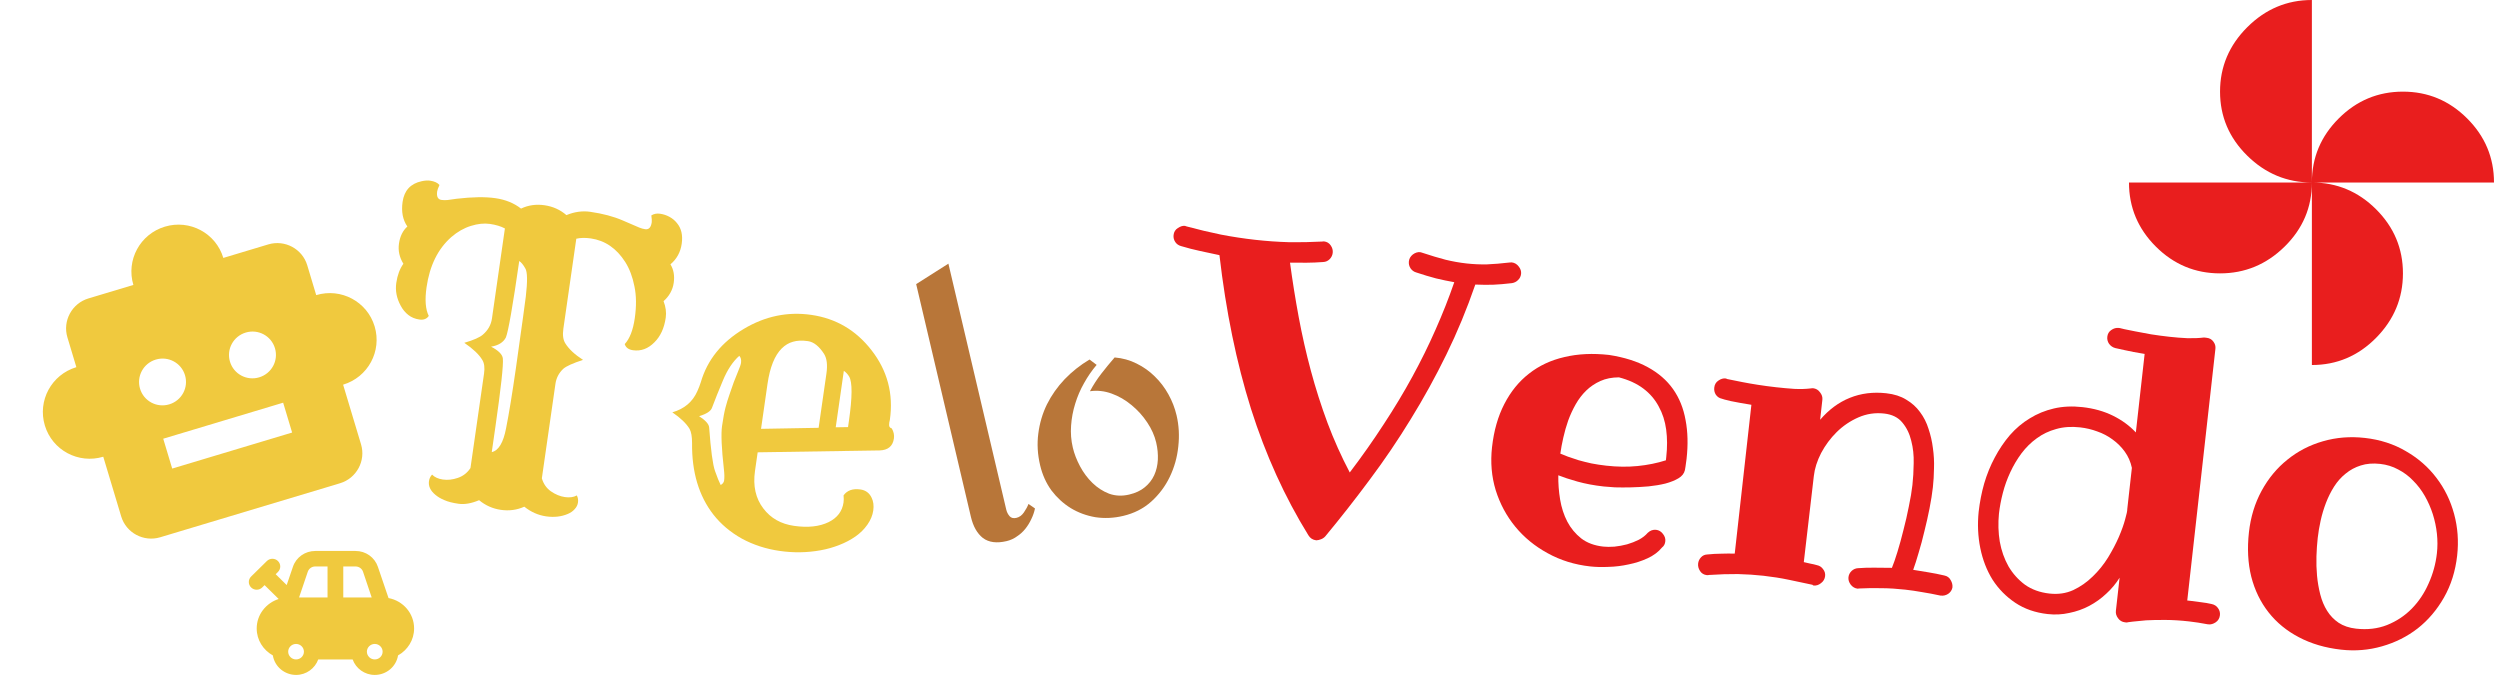 <svg width="363" height="98" viewBox="0 0 363 98" fill="none" xmlns="http://www.w3.org/2000/svg">
<path d="M76.13 73.571C75.064 74.05 73.93 74.204 72.728 74.031C71.545 73.861 70.491 73.393 69.566 72.627C68.444 73.099 67.451 73.272 66.587 73.148C65.723 73.024 65.039 72.849 64.535 72.623C64.028 72.416 63.595 72.162 63.236 71.861C62.498 71.257 62.182 70.588 62.288 69.856C62.342 69.48 62.492 69.166 62.739 68.914C63.106 69.293 63.628 69.531 64.304 69.628C64.999 69.728 65.72 69.65 66.466 69.393C67.231 69.138 67.846 68.661 68.311 67.962L70.283 54.243C70.407 53.379 70.32 52.715 70.023 52.25C69.559 51.474 68.691 50.65 67.417 49.777C68.778 49.378 69.678 48.98 70.119 48.584C70.863 47.943 71.301 47.163 71.433 46.242L73.312 33.171C72.725 32.857 71.999 32.638 71.135 32.513C70.29 32.392 69.366 32.489 68.362 32.805C67.358 33.12 66.419 33.656 65.543 34.412C63.591 36.125 62.388 38.559 61.934 41.714C61.673 43.536 61.78 44.922 62.257 45.872C61.964 46.309 61.508 46.483 60.888 46.394C60.268 46.305 59.734 46.084 59.287 45.732C58.839 45.38 58.472 44.935 58.185 44.395C57.593 43.313 57.378 42.209 57.54 41.082C57.702 39.955 58.046 39.027 58.573 38.298C57.997 37.372 57.783 36.392 57.931 35.359C58.083 34.307 58.489 33.484 59.149 32.889C58.482 31.93 58.251 30.738 58.456 29.31C58.694 27.658 59.614 26.659 61.216 26.314C61.691 26.21 62.097 26.182 62.435 26.231C63.074 26.323 63.532 26.532 63.811 26.86C63.615 27.292 63.503 27.602 63.476 27.789C63.368 28.541 63.577 28.954 64.103 29.03C64.385 29.07 64.681 29.074 64.993 29.043L66.313 28.858C68.594 28.592 70.467 28.564 71.932 28.775C73.397 28.986 74.637 29.49 75.653 30.288C76.703 29.787 77.838 29.624 79.059 29.8C80.279 29.975 81.342 30.454 82.245 31.235C83.407 30.751 84.561 30.591 85.707 30.756C87.529 31.017 89.098 31.435 90.415 32.007L92.825 33.044C93.114 33.162 93.4 33.242 93.682 33.282C94.208 33.358 94.525 33.02 94.633 32.269C94.66 32.081 94.64 31.752 94.573 31.283C94.933 31.047 95.357 30.964 95.845 31.034C96.334 31.104 96.791 31.256 97.217 31.49C97.644 31.724 98.003 32.025 98.295 32.393C98.933 33.155 99.163 34.156 98.985 35.396C98.809 36.617 98.264 37.612 97.348 38.381C97.814 39.138 97.973 40.033 97.825 41.066C97.676 42.099 97.184 42.986 96.349 43.729C96.67 44.561 96.775 45.362 96.665 46.132C96.554 46.902 96.36 47.583 96.083 48.176C95.806 48.769 95.456 49.274 95.032 49.693C94.11 50.634 93.068 51.02 91.903 50.853C91.265 50.761 90.867 50.464 90.709 49.962C91.434 49.185 91.921 47.932 92.169 46.205C92.42 44.458 92.403 42.912 92.117 41.568C91.852 40.207 91.408 39.032 90.784 38.041C89.516 36.057 87.85 34.916 85.784 34.619C84.995 34.506 84.293 34.52 83.679 34.662L81.8 47.733C81.667 48.653 81.766 49.367 82.096 49.874C82.61 50.696 83.464 51.489 84.657 52.255C83.189 52.734 82.236 53.163 81.799 53.541C81.157 54.138 80.774 54.869 80.65 55.733L78.677 69.452C78.907 70.252 79.344 70.88 79.987 71.337C80.65 71.796 81.328 72.076 82.023 72.176C82.718 72.276 83.295 72.196 83.754 71.936C83.92 72.247 83.976 72.591 83.922 72.966C83.871 73.323 83.71 73.645 83.439 73.932C83.186 74.221 82.856 74.452 82.448 74.623C81.508 75.025 80.456 75.142 79.292 74.975C78.146 74.81 77.092 74.342 76.13 73.571ZM71.404 65.646C72.394 65.424 73.087 64.268 73.484 62.178C73.899 60.091 74.374 57.188 74.908 53.47C75.443 49.752 75.788 47.281 75.945 46.057C76.123 44.818 76.257 43.821 76.346 43.067C76.608 40.843 76.584 39.478 76.273 38.974C75.984 38.453 75.691 38.094 75.393 37.898C74.453 44.434 73.806 48.136 73.451 49.005C73.08 49.719 72.365 50.162 71.305 50.336C72.375 50.892 72.944 51.462 73.014 52.047C73.109 52.981 72.748 56.294 71.93 61.984L71.404 65.646Z" fill="#F0C93E"/>
<path d="M122.485 71.926C123.012 71.197 123.829 70.912 124.937 71.071C125.688 71.179 126.226 71.573 126.55 72.252C126.818 72.789 126.9 73.414 126.798 74.128C126.698 74.823 126.418 75.501 125.959 76.163C125.499 76.826 124.918 77.403 124.214 77.897C123.511 78.39 122.723 78.803 121.851 79.138C120.997 79.475 120.098 79.73 119.153 79.9C117.205 80.253 115.226 80.285 113.217 79.996C111.207 79.707 109.367 79.107 107.696 78.196C106.047 77.269 104.68 76.114 103.594 74.731C101.474 72.011 100.439 68.546 100.488 64.336C100.489 63.397 100.368 62.708 100.124 62.271C99.66 61.495 98.826 60.694 97.623 59.87C99.362 59.372 100.573 58.348 101.256 56.798C101.452 56.366 101.62 55.93 101.76 55.49C102.705 52.253 104.781 49.676 107.989 47.76C111.093 45.906 114.363 45.226 117.8 45.72C121.368 46.233 124.276 47.936 126.525 50.828C128.857 53.808 129.751 57.186 129.208 60.961C129.189 61.092 129.161 61.222 129.123 61.351C129.105 61.482 129.096 61.606 129.099 61.721C129.101 61.971 129.231 62.133 129.489 62.209C129.765 62.689 129.868 63.173 129.798 63.662C129.636 64.788 128.939 65.369 127.707 65.403C127.399 65.416 126.918 65.423 126.266 65.425L110.014 65.677L109.625 68.381C109.312 70.559 109.721 72.382 110.852 73.848C111.916 75.247 113.396 76.082 115.293 76.355C117.302 76.644 118.977 76.463 120.316 75.812C121.575 75.188 122.297 74.238 122.48 72.961C122.523 72.66 122.525 72.315 122.485 71.926ZM118.864 62.118L119.998 54.231C120.176 52.991 120.063 52.045 119.658 51.393C118.937 50.273 118.154 49.653 117.309 49.531C116.464 49.41 115.741 49.44 115.14 49.622C114.541 49.785 113.996 50.109 113.505 50.595C112.476 51.616 111.788 53.338 111.439 55.761L110.504 62.268L118.864 62.118ZM123.134 62.014L123.26 61.14C123.762 57.647 123.774 55.493 123.297 54.676C123.08 54.319 122.823 54.043 122.525 53.847L121.347 62.044L123.134 62.014ZM104.644 70.425C104.937 70.256 105.102 70.04 105.14 69.778C105.199 69.364 105.191 68.826 105.113 68.163C104.767 65.104 104.677 63.002 104.841 61.856C105.009 60.692 105.176 59.796 105.343 59.168C105.512 58.522 105.71 57.879 105.936 57.241C106.345 55.996 106.751 54.904 107.155 53.966C107.415 53.352 107.562 52.932 107.594 52.706C107.659 52.256 107.575 51.908 107.342 51.664C106.418 52.489 105.636 53.661 104.996 55.179C104.356 56.697 103.818 58.039 103.383 59.203C103.216 59.696 102.592 60.105 101.51 60.429C102.457 61.044 102.943 61.593 102.97 62.076C103.208 65.35 103.491 67.451 103.817 68.38C104.144 69.308 104.419 69.99 104.644 70.425Z" fill="#F0C93E"/>
<path d="M150.279 73.829C150.17 74.361 149.99 74.881 149.739 75.388C149.507 75.891 149.217 76.359 148.871 76.791C148.524 77.224 148.114 77.593 147.64 77.899C147.189 78.22 146.696 78.443 146.16 78.569C144.72 78.908 143.574 78.758 142.722 78.121C141.884 77.46 141.303 76.437 140.977 75.052L133.028 41.253L137.708 38.281L146.107 73.991C146.194 74.361 146.357 74.683 146.597 74.958C146.833 75.214 147.163 75.293 147.588 75.193C148.013 75.093 148.371 74.833 148.662 74.414C148.968 73.972 149.192 73.558 149.335 73.174L150.279 73.829Z" fill="#B87639"/>
<path d="M163.076 74.912C161.709 75.234 160.369 75.296 159.056 75.098C157.756 74.877 156.561 74.437 155.471 73.777C154.399 73.113 153.467 72.26 152.676 71.219C151.9 70.154 151.348 68.929 151.023 67.544C150.653 65.974 150.567 64.445 150.762 62.956C150.954 61.449 151.371 60.035 152.016 58.715C152.679 57.389 153.533 56.175 154.58 55.071C155.644 53.963 156.852 53.007 158.202 52.202L159.234 52.982C158.546 53.787 157.936 54.672 157.402 55.635C156.864 56.58 156.436 57.578 156.118 58.627C155.795 59.658 155.596 60.718 155.521 61.808C155.441 62.879 155.526 63.941 155.773 64.994C155.982 65.88 156.33 66.782 156.819 67.701C157.308 68.619 157.906 69.423 158.615 70.114C159.323 70.805 160.128 71.327 161.03 71.68C161.945 72.011 162.92 72.054 163.955 71.811C164.878 71.594 165.633 71.241 166.22 70.752C166.825 70.259 167.282 69.674 167.591 68.997C167.899 68.32 168.075 67.577 168.119 66.768C168.158 65.94 168.078 65.101 167.878 64.252C167.643 63.255 167.21 62.284 166.579 61.341C165.944 60.38 165.18 59.536 164.288 58.81C163.415 58.08 162.456 57.526 161.412 57.148C160.368 56.77 159.318 56.656 158.262 56.807C158.735 55.916 159.285 55.065 159.913 54.255C160.541 53.445 161.185 52.66 161.845 51.901C162.998 51.999 164.062 52.295 165.035 52.787C166.027 53.275 166.904 53.897 167.667 54.653C168.448 55.405 169.11 56.273 169.653 57.256C170.192 58.221 170.587 59.239 170.839 60.31C171.182 61.769 171.265 63.28 171.087 64.842C170.927 66.4 170.513 67.871 169.844 69.257C169.19 70.619 168.292 71.814 167.15 72.843C166.022 73.849 164.664 74.539 163.076 74.912Z" fill="#B87639"/>
<path d="M220.861 39.77C220.821 40.128 220.673 40.427 220.417 40.666C220.18 40.906 219.886 41.055 219.536 41.111C218.55 41.23 217.624 41.308 216.761 41.345C215.9 41.363 215.051 41.354 214.215 41.318C213 44.847 211.599 48.232 210.015 51.472C208.431 54.712 206.706 57.841 204.841 60.859C202.995 63.879 201.017 66.798 198.907 69.617C196.816 72.438 194.656 75.193 192.426 77.884C192.252 78.074 192.046 78.213 191.807 78.301C191.587 78.391 191.361 78.442 191.131 78.455C190.622 78.398 190.239 78.154 189.981 77.725C186.553 72.186 183.774 66.062 181.642 59.352C179.531 52.624 178.005 45.189 177.064 37.046C176.132 36.846 175.199 36.647 174.267 36.447C173.335 36.247 172.416 36.011 171.511 35.738C171.141 35.639 170.857 35.445 170.66 35.156C170.447 34.845 170.361 34.502 170.403 34.124C170.454 33.672 170.664 33.333 171.033 33.107C171.404 32.862 171.749 32.757 172.07 32.793C172.108 32.797 172.135 32.81 172.152 32.831C172.187 32.854 172.233 32.869 172.29 32.875C173.976 33.331 175.641 33.727 177.283 34.064C178.946 34.384 180.598 34.635 182.239 34.819C183.898 35.004 185.527 35.12 187.126 35.165C188.726 35.191 190.333 35.161 191.947 35.075C192.003 35.081 192.052 35.077 192.091 35.062C192.131 35.047 192.179 35.043 192.236 35.05C192.67 35.098 193.001 35.297 193.229 35.648C193.459 35.979 193.553 36.333 193.511 36.71C193.471 37.068 193.322 37.376 193.064 37.634C192.806 37.891 192.495 38.028 192.13 38.045C191.321 38.107 190.515 38.141 189.713 38.147C188.931 38.135 188.13 38.132 187.309 38.135C187.663 40.771 188.084 43.405 188.572 46.037C189.061 48.669 189.648 51.265 190.336 53.824C191.023 56.382 191.829 58.907 192.753 61.397C193.679 63.868 194.757 66.27 195.985 68.603C197.776 66.245 199.421 63.909 200.921 61.595C202.44 59.283 203.824 56.984 205.072 54.699C206.32 52.414 207.444 50.134 208.443 47.86C209.463 45.568 210.369 43.274 211.161 40.976C210.281 40.82 209.395 40.635 208.502 40.421C207.612 40.187 206.652 39.899 205.621 39.554C205.288 39.46 205.015 39.257 204.801 38.947C204.607 38.639 204.529 38.306 204.569 37.947C204.614 37.551 204.804 37.219 205.139 36.952C205.493 36.686 205.859 36.574 206.236 36.616C206.312 36.624 206.367 36.64 206.403 36.663C206.457 36.688 206.503 36.703 206.541 36.707C207.756 37.111 208.873 37.446 209.894 37.713C210.916 37.961 211.927 38.141 212.926 38.252C213.925 38.364 214.923 38.409 215.918 38.387C216.915 38.346 217.994 38.256 219.155 38.119C219.212 38.125 219.27 38.122 219.328 38.109C219.387 38.097 219.445 38.094 219.501 38.1C219.916 38.147 220.256 38.347 220.522 38.701C220.79 39.037 220.903 39.393 220.861 39.77Z" fill="#E91E1E"/>
<path d="M241.888 66.837L241.941 66.356C242.1 64.942 242.095 63.615 241.929 62.374C241.762 61.134 241.4 60.014 240.844 59.017C240.308 58.002 239.565 57.136 238.614 56.419C237.664 55.702 236.484 55.159 235.074 54.791C234.062 54.793 233.164 54.969 232.38 55.32C231.596 55.672 230.904 56.139 230.305 56.721C229.726 57.286 229.222 57.946 228.794 58.699C228.366 59.453 228.001 60.243 227.699 61.068C227.418 61.877 227.182 62.7 226.993 63.538C226.806 64.357 226.662 65.133 226.561 65.867C226.852 65.995 227.217 66.141 227.657 66.304C228.116 66.47 228.631 66.642 229.203 66.821C229.777 66.981 230.399 67.136 231.07 67.287C231.761 67.422 232.484 67.532 233.238 67.616C234.841 67.795 236.356 67.812 237.786 67.667C239.233 67.523 240.601 67.247 241.888 66.837ZM244.649 68.263C244.538 68.747 244.226 69.141 243.715 69.447C243.203 69.752 242.573 70.007 241.825 70.209C241.079 70.393 240.262 70.531 239.374 70.622C238.506 70.697 237.651 70.744 236.809 70.765C235.967 70.785 235.193 70.784 234.489 70.763C233.788 70.723 233.239 70.68 232.843 70.636C231.466 70.482 230.204 70.245 229.056 69.926C227.927 69.609 226.997 69.304 226.266 69.012C226.248 70.194 226.336 71.368 226.53 72.536C226.724 73.703 227.072 74.773 227.574 75.745C228.079 76.699 228.752 77.509 229.593 78.176C230.437 78.824 231.5 79.22 232.783 79.364C233.254 79.416 233.798 79.42 234.414 79.374C235.032 79.31 235.646 79.197 236.256 79.036C236.868 78.857 237.437 78.634 237.963 78.368C238.491 78.084 238.92 77.75 239.249 77.367C239.612 77.025 240.019 76.88 240.472 76.931C240.868 76.975 241.199 77.174 241.465 77.529C241.732 77.864 241.845 78.22 241.803 78.597C241.759 78.993 241.601 79.291 241.331 79.49C240.8 80.137 240.102 80.66 239.237 81.059C238.371 81.459 237.45 81.757 236.473 81.953C235.495 82.168 234.517 82.288 233.541 82.312C232.562 82.356 231.677 82.333 230.885 82.244C228.623 81.991 226.566 81.35 224.714 80.322C222.861 79.313 221.295 78.031 220.018 76.475C218.742 74.919 217.794 73.152 217.175 71.174C216.575 69.198 216.398 67.116 216.642 64.929C216.91 62.534 217.507 60.443 218.432 58.657C219.36 56.852 220.555 55.382 222.019 54.247C223.484 53.094 225.197 52.292 227.156 51.844C229.117 51.376 231.277 51.274 233.634 51.537C235.848 51.881 237.72 52.472 239.249 53.311C240.796 54.153 242.023 55.216 242.93 56.501C243.836 57.786 244.441 59.285 244.746 61C245.071 62.697 245.119 64.573 244.889 66.629C244.836 67.1 244.785 67.476 244.734 67.757C244.686 68.019 244.658 68.187 244.649 68.263Z" fill="#E91E1E"/>
<path d="M283.491 85.324C283.411 85.697 283.206 85.998 282.875 86.228C282.545 86.44 282.192 86.524 281.815 86.482L281.702 86.469C280.808 86.274 279.938 86.11 279.094 85.977C278.271 85.828 277.453 85.708 276.643 85.617C275.455 85.484 274.308 85.413 273.201 85.404C272.116 85.378 271.045 85.392 269.989 85.445C269.952 85.441 269.903 85.445 269.845 85.458C269.805 85.472 269.766 85.478 269.729 85.474C269.333 85.429 269.001 85.239 268.733 84.904C268.467 84.549 268.355 84.184 268.397 83.807C268.435 83.467 268.583 83.169 268.841 82.911C269.118 82.656 269.429 82.519 269.775 82.5C270.584 82.438 271.388 82.414 272.189 82.427C273.01 82.423 273.849 82.431 274.706 82.451C274.941 81.885 275.209 81.113 275.509 80.135C275.81 79.157 276.1 78.101 276.379 76.968C276.677 75.837 276.939 74.692 277.164 73.533C277.408 72.377 277.582 71.337 277.685 70.413C277.793 69.451 277.853 68.398 277.867 67.254C277.899 66.112 277.782 65.03 277.514 64.007C277.268 62.968 276.833 62.079 276.209 61.341C275.604 60.605 274.726 60.173 273.576 60.044C272.275 59.899 271.032 60.084 269.848 60.601C268.664 61.118 267.611 61.83 266.688 62.739C265.786 63.631 265.033 64.644 264.429 65.779C263.844 66.917 263.49 68.032 263.367 69.126L263.361 69.182L261.912 81.621C262.247 81.696 262.573 81.771 262.889 81.844C263.208 81.899 263.524 81.973 263.838 82.065C264.211 82.145 264.504 82.34 264.718 82.65C264.952 82.944 265.048 83.279 265.006 83.656C264.96 84.071 264.759 84.412 264.405 84.677C264.07 84.945 263.713 85.058 263.336 85.016C263.261 85.007 263.207 84.973 263.176 84.912C262.057 84.672 260.91 84.43 259.735 84.183C258.579 83.94 257.35 83.745 256.049 83.599C254.88 83.468 253.639 83.387 252.325 83.354C251.028 83.343 249.629 83.387 248.129 83.486C248.049 83.516 247.953 83.524 247.84 83.511C247.406 83.463 247.075 83.263 246.847 82.913C246.619 82.563 246.526 82.2 246.568 81.823C246.606 81.483 246.745 81.184 246.984 80.924C247.223 80.664 247.525 80.526 247.889 80.51C248.604 80.437 249.286 80.399 249.936 80.395C250.587 80.373 251.237 80.369 251.884 80.384L254.302 58.776C253.12 58.586 252.128 58.408 251.326 58.242C250.545 58.059 250.109 57.944 250.019 57.895C249.646 57.816 249.353 57.62 249.139 57.31C248.945 57.002 248.868 56.659 248.911 56.282C248.961 55.83 249.162 55.489 249.512 55.261C249.864 55.014 250.219 54.911 250.577 54.951C250.653 54.959 250.707 54.985 250.741 55.026C250.76 55.029 250.974 55.072 251.385 55.156C251.795 55.24 252.328 55.347 252.981 55.478C253.654 55.61 254.412 55.743 255.256 55.875C256.101 56.008 256.975 56.125 257.88 56.226C258.785 56.328 259.674 56.408 260.545 56.467C261.419 56.508 262.224 56.483 262.959 56.394C262.997 56.398 263.036 56.393 263.075 56.378C263.134 56.365 263.192 56.362 263.248 56.369C263.682 56.417 264.022 56.618 264.269 56.97C264.537 57.305 264.65 57.661 264.608 58.039L264.282 60.952C265.555 59.471 266.991 58.41 268.59 57.768C270.21 57.109 271.982 56.888 273.905 57.103C275.036 57.23 275.995 57.537 276.78 58.026C277.586 58.498 278.254 59.098 278.784 59.825C279.332 60.555 279.747 61.374 280.027 62.284C280.328 63.177 280.539 64.107 280.659 65.075C280.799 66.045 280.852 67.025 280.817 68.014C280.804 68.986 280.75 69.897 280.655 70.745C280.549 71.688 280.386 72.719 280.165 73.84C279.947 74.942 279.7 76.041 279.424 77.137C279.168 78.234 278.889 79.272 278.589 80.251C278.308 81.231 278.043 82.06 277.795 82.739C278.507 82.857 279.239 82.977 279.989 83.099C280.757 83.223 281.533 83.377 282.314 83.56C282.743 83.646 283.052 83.871 283.241 84.236C283.45 84.584 283.533 84.947 283.491 85.324Z" fill="#E91E1E"/>
<path d="M309.549 67.935C309.362 67.055 309.02 66.272 308.524 65.587C308.028 64.901 307.435 64.31 306.746 63.813C306.076 63.318 305.337 62.93 304.528 62.648C303.722 62.348 302.894 62.151 302.046 62.056C300.764 61.912 299.6 61.992 298.554 62.295C297.51 62.579 296.572 63.028 295.74 63.641C294.91 64.236 294.17 64.964 293.519 65.827C292.89 66.673 292.349 67.586 291.896 68.566C291.444 69.528 291.084 70.528 290.815 71.567C290.546 72.606 290.357 73.616 290.247 74.596C290.112 75.975 290.152 77.325 290.367 78.647C290.602 79.953 291.023 81.145 291.627 82.225C292.253 83.288 293.051 84.179 294.02 84.898C295.011 85.601 296.194 86.029 297.571 86.183C298.834 86.325 299.989 86.158 301.034 85.683C302.082 85.189 303.025 84.531 303.861 83.708C304.717 82.888 305.459 81.968 306.089 80.951C306.72 79.914 307.241 78.922 307.653 77.975C308.066 77.01 308.372 76.156 308.569 75.415C308.788 74.656 308.892 74.153 308.882 73.903L309.549 67.935ZM320.667 90.657L320.554 90.645C320.087 90.554 319.619 90.473 319.149 90.402C318.699 90.332 318.257 90.273 317.823 90.225C316.616 90.09 315.479 90.02 314.41 90.015C313.342 90.01 312.404 90.029 311.597 90.072C310.807 90.136 310.17 90.199 309.686 90.259C309.221 90.322 308.979 90.352 308.96 90.35C308.899 90.381 308.831 90.393 308.756 90.384C308.681 90.376 308.615 90.368 308.558 90.362C308.124 90.314 307.784 90.113 307.537 89.761C307.288 89.428 307.184 89.073 307.227 88.695L307.765 83.887C307.23 84.744 306.58 85.521 305.814 86.218C305.068 86.917 304.248 87.503 303.355 87.976C302.462 88.449 301.498 88.79 300.463 88.998C299.445 89.228 298.398 89.283 297.323 89.162C295.513 88.96 293.942 88.412 292.61 87.518C291.278 86.625 290.181 85.509 289.319 84.172C288.478 82.817 287.885 81.291 287.54 79.591C287.196 77.892 287.116 76.136 287.299 74.323C287.458 72.909 287.726 71.536 288.104 70.204C288.503 68.855 289.016 67.595 289.644 66.424C290.273 65.234 291.005 64.152 291.84 63.176C292.693 62.203 293.653 61.393 294.718 60.749C295.785 60.086 296.955 59.606 298.229 59.309C299.503 59.013 300.885 58.947 302.375 59.114C304.015 59.298 305.487 59.711 306.79 60.353C308.092 60.995 309.204 61.807 310.125 62.788L311.401 51.39C310.238 51.202 309.257 51.016 308.456 50.831C307.675 50.648 307.237 50.551 307.143 50.541C306.772 50.442 306.47 50.237 306.238 49.924C306.025 49.614 305.939 49.27 305.981 48.893C306.028 48.478 306.216 48.156 306.548 47.926C306.9 47.679 307.265 47.576 307.642 47.618L307.811 47.638C307.83 47.64 308.044 47.692 308.452 47.795C308.863 47.879 309.395 47.986 310.049 48.117C310.721 48.249 311.488 48.392 312.349 48.546C313.212 48.681 314.096 48.799 315.001 48.9C315.887 48.999 316.758 49.068 317.613 49.106C318.489 49.128 319.294 49.094 320.03 49.005L320.397 49.046C320.831 49.094 321.163 49.284 321.393 49.615C321.626 49.928 321.721 50.273 321.678 50.65L317.59 87.192L318.156 87.255C318.646 87.31 319.135 87.374 319.623 87.448C320.132 87.505 320.629 87.589 321.113 87.7C321.523 87.784 321.835 87.982 322.049 88.292C322.281 88.604 322.376 88.949 322.334 89.326C322.283 89.779 322.072 90.127 321.701 90.372C321.351 90.6 321.007 90.695 320.667 90.657Z" fill="#E91E1E"/>
<path d="M353.839 80.337C353.942 79.413 353.943 78.468 353.841 77.502C353.739 76.536 353.539 75.588 353.243 74.657C352.946 73.727 352.558 72.843 352.079 72.007C351.6 71.17 351.033 70.429 350.38 69.783C349.748 69.121 349.025 68.582 348.213 68.166C347.421 67.734 346.554 67.465 345.611 67.36C344.555 67.242 343.611 67.317 342.779 67.587C341.968 67.84 341.237 68.235 340.585 68.773C339.935 69.292 339.378 69.917 338.914 70.648C338.451 71.379 338.057 72.166 337.734 73.008C337.411 73.85 337.152 74.709 336.959 75.584C336.765 76.46 336.623 77.303 336.533 78.114C336.44 78.944 336.378 79.834 336.348 80.785C336.32 81.718 336.349 82.656 336.434 83.601C336.521 84.527 336.678 85.433 336.903 86.317C337.129 87.201 337.46 87.993 337.898 88.691C338.335 89.389 338.891 89.966 339.565 90.424C340.259 90.883 341.105 91.169 342.104 91.281C343.745 91.464 345.244 91.288 346.602 90.753C347.981 90.201 349.177 89.409 350.19 88.376C351.203 87.344 352.017 86.127 352.632 84.726C353.265 83.327 353.668 81.864 353.839 80.337ZM356.78 80.666C356.527 82.928 355.889 84.957 354.868 86.752C353.846 88.547 352.571 90.046 351.042 91.25C349.516 92.434 347.787 93.3 345.855 93.848C343.941 94.397 341.967 94.558 339.93 94.331C337.63 94.073 335.587 93.472 333.803 92.528C332.035 91.605 330.566 90.4 329.396 88.914C328.226 87.427 327.388 85.701 326.883 83.735C326.396 81.772 326.284 79.621 326.545 77.283C326.794 75.058 327.411 73.046 328.395 71.247C329.379 69.448 330.625 67.945 332.135 66.74C333.647 65.515 335.359 64.628 337.272 64.078C339.207 63.512 341.239 63.348 343.37 63.587C345.595 63.836 347.585 64.478 349.34 65.514C351.116 66.534 352.594 67.826 353.775 69.39C354.957 70.935 355.812 72.682 356.338 74.631C356.865 76.58 357.012 78.592 356.78 80.666Z" fill="#E91E1E"/>
<path d="M335.685 26.5C335.685 22.892 336.984 19.79 339.584 17.197C342.183 14.603 345.29 13.306 348.907 13.306C352.523 13.306 355.631 14.603 358.23 17.197C360.829 19.79 362.128 22.892 362.128 26.5H335.685ZM335.685 26.5C335.685 30.108 334.366 33.21 331.73 35.803C329.093 38.397 325.966 39.694 322.35 39.694C318.734 39.694 315.626 38.397 313.027 35.803C310.428 33.21 309.128 30.108 309.128 26.5H335.685ZM335.685 26.5C332.069 26.5 328.942 25.203 326.305 22.61C323.669 20.016 322.35 16.915 322.35 13.306C322.35 9.698 323.669 6.578 326.305 3.947C328.942 1.316 332.069 0 335.685 0V26.5ZM335.685 26.5C339.301 26.5 342.409 27.797 345.008 30.39C347.607 32.984 348.907 36.085 348.907 39.694C348.907 43.302 347.607 46.422 345.008 49.053C342.409 51.684 339.301 53 335.685 53V26.5Z" fill="#E91E1E"/>
<path d="M60.128 91.25C60.128 89.056 58.529 87.234 56.414 86.84L54.872 82.306C54.648 81.634 54.213 81.048 53.63 80.634C53.047 80.219 52.345 79.998 51.626 80H45.776C44.301 80 42.987 80.922 42.53 82.306L41.627 84.95L40.028 83.375L40.359 83.049C40.465 82.945 40.549 82.821 40.606 82.685C40.663 82.549 40.693 82.403 40.693 82.256C40.693 82.108 40.663 81.963 40.606 81.826C40.549 81.69 40.465 81.567 40.359 81.463C40.253 81.358 40.127 81.276 39.989 81.219C39.851 81.163 39.703 81.134 39.553 81.134C39.404 81.134 39.255 81.163 39.117 81.219C38.979 81.276 38.853 81.358 38.748 81.463L36.462 83.713C36.248 83.923 36.128 84.208 36.128 84.506C36.128 84.803 36.248 85.088 36.462 85.299C36.676 85.509 36.966 85.627 37.268 85.627C37.57 85.627 37.86 85.509 38.073 85.299L38.416 84.961L40.462 86.975C38.622 87.56 37.273 89.248 37.273 91.25C37.273 92.938 38.222 94.389 39.616 95.165C39.746 95.954 40.156 96.672 40.773 97.191C41.391 97.71 42.175 97.997 42.987 98C44.473 98 45.73 97.055 46.21 95.75H51.203C51.672 97.055 52.929 98 54.426 98C55.238 97.997 56.023 97.71 56.64 97.191C57.257 96.672 57.667 95.954 57.797 95.165C59.18 94.389 60.128 92.938 60.128 91.25ZM42.987 95.75C42.359 95.75 41.844 95.244 41.844 94.625C41.844 94.006 42.359 93.5 42.987 93.5C43.616 93.5 44.13 94.006 44.13 94.625C44.13 95.244 43.616 95.75 42.987 95.75ZM47.558 86.75H43.456L43.433 86.728L44.69 83.015C44.767 82.792 44.913 82.597 45.107 82.46C45.302 82.323 45.536 82.249 45.776 82.25H47.558V86.75ZM49.844 82.25H51.626C51.866 82.249 52.1 82.323 52.294 82.46C52.489 82.597 52.635 82.792 52.712 83.015L53.969 86.75H49.844V82.25ZM54.415 95.75C53.786 95.75 53.272 95.244 53.272 94.625C53.272 94.006 53.786 93.5 54.415 93.5C55.043 93.5 55.557 94.006 55.557 94.625C55.557 95.244 55.043 95.75 54.415 95.75Z" fill="#F0C93E"/>
<path d="M45.914 42.851L44.612 38.516C43.895 36.131 41.35 34.769 38.956 35.488L32.426 37.45C31.346 33.852 27.556 31.824 23.943 32.909C20.33 33.994 18.286 37.775 19.366 41.373L12.836 43.334C10.442 44.054 9.069 46.593 9.785 48.977L11.088 53.312C7.474 54.397 5.43 58.178 6.511 61.776C7.592 65.374 11.381 67.402 14.994 66.317L17.598 74.987C18.314 77.371 20.86 78.733 23.254 78.014L49.373 70.168C51.768 69.449 53.141 66.91 52.425 64.525L49.82 55.855C53.434 54.77 55.478 50.99 54.397 47.392C53.316 43.794 49.527 41.765 45.914 42.851ZM20.334 56.442C19.793 54.643 20.815 52.753 22.622 52.21C24.428 51.668 26.323 52.682 26.863 54.481C27.404 56.28 26.382 58.17 24.575 58.713C22.768 59.255 20.874 58.241 20.334 56.442ZM42.416 62.806L25.003 68.037L23.701 63.702L41.114 58.471L42.416 62.806ZM37.635 54.79C35.828 55.332 33.934 54.318 33.393 52.519C32.853 50.72 33.875 48.83 35.682 48.287C37.488 47.745 39.383 48.759 39.923 50.558C40.464 52.357 39.442 54.247 37.635 54.79Z" fill="#F0C93E"/>
</svg>

